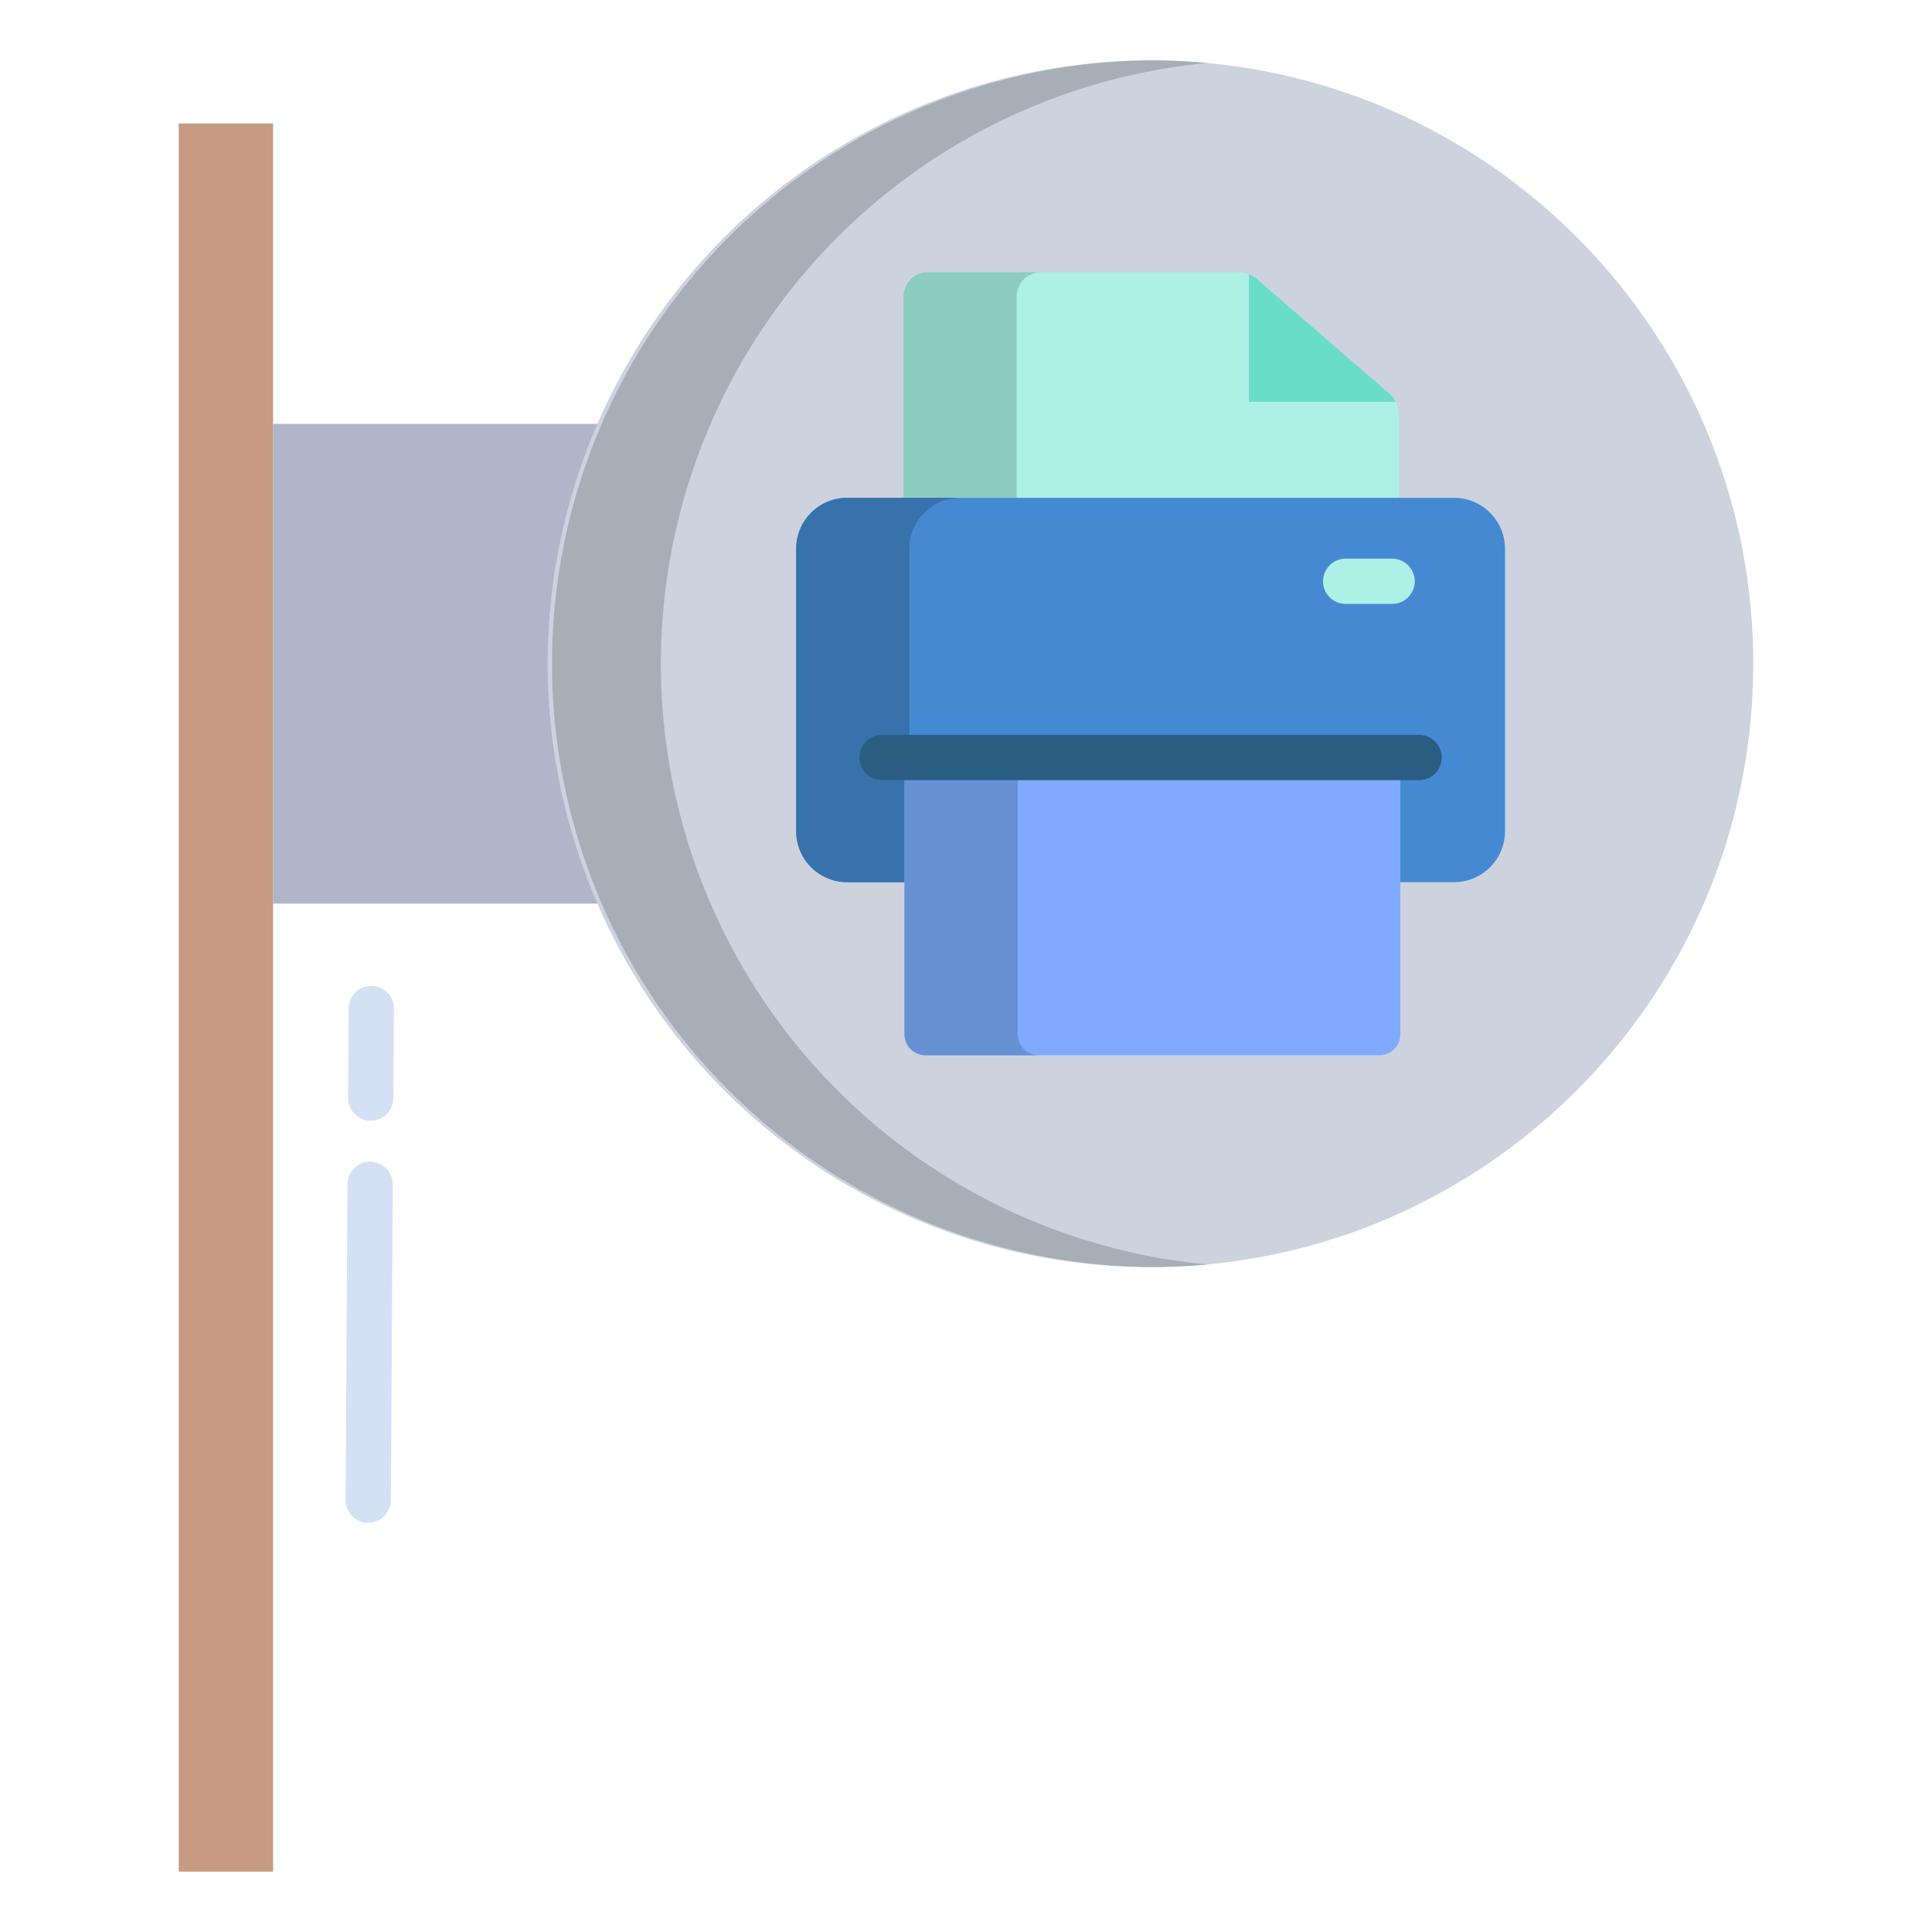 <svg id="Layer_1" height="512" viewBox="0 0 512 512" width="512" xmlns="http://www.w3.org/2000/svg" data-name="Layer 1"><path d="m72.37 112.32v127.15h87.95l.01-127.15z" fill="#b0b5ca"/><path d="m158.32 239.47a159.907 159.907 0 0 1 146.6-223.47c88.21 0 159.71 71.59 159.71 159.9s-71.5 159.89-159.71 159.89a159.749 159.749 0 0 1 -146.6-96.32z" fill="#ccd3df"/><path d="m47.37 32.71h25v463.29h-25z" fill="#c79a83"/><path d="m369.89 106.48-38.91-33.81a7.1 7.1 0 0 0 -2.7-.53h-82.43a6.429 6.429 0 0 0 -6.42 6.43v55.36h131.28v-24.12a7.1 7.1 0 0 0 -.82-3.33z" fill="#adf0e5"/><path d="m369.89 106.48h-38.91v-33.81a7.069 7.069 0 0 1 2.05 1.24l35.16 30.39a7.152 7.152 0 0 1 1.7 2.18z" fill="#6addc7"/><path d="m188.32 239.47a159.93 159.93 0 0 1 131.544-222.77c-4.921-.457-9.9-.7-14.944-.7a159.9 159.9 0 0 0 0 319.79c5.04 0 10.023-.245 14.944-.7a159.847 159.847 0 0 1 -131.544-95.62z" fill="#a7aeb7"/><path d="m275.85 72.14h-30a6.429 6.429 0 0 0 -6.42 6.43v55.36h30v-55.36a6.429 6.429 0 0 1 6.42-6.43z" fill="#8dccc0"/><path d="m385.34 131.93h-160.85a13.5 13.5 0 0 0 -13.49 13.52v74.81a13.5 13.5 0 0 0 13.49 13.52h160.85a13.505 13.505 0 0 0 13.5-13.52v-74.81a13.505 13.505 0 0 0 -13.5-13.52z" fill="#4689d3"/><path d="m241 220.26v-74.81a13.5 13.5 0 0 1 13.49-13.52h-30a13.5 13.5 0 0 0 -13.49 13.52v74.81a13.5 13.5 0 0 0 13.49 13.52h30a13.5 13.5 0 0 1 -13.49-13.52z" fill="#3773aa"/><path d="m239.71 200.75v73.34a5.559 5.559 0 0 0 5.55 5.56h120.3a5.55 5.55 0 0 0 5.54-5.56v-73.34z" fill="#80aaff"/><path d="m269.71 274.09v-73.34h-30v73.34a5.559 5.559 0 0 0 5.55 5.56h30a5.559 5.559 0 0 1 -5.55-5.56z" fill="#6791d3"/><path d="m376.074 206.753h-142.311a6 6 0 1 1 0-12h142.311a6 6 0 0 1 0 12z" fill="#2b5d82"/><path d="m368.924 160.048h-12.3a6 6 0 0 1 0-12h12.3a6 6 0 0 1 0 12z" fill="#adf0e5"/><g fill="#d4e1f4"><path d="m97.586 403.553h-.037a6 6 0 0 1 -5.964-6.036l.5-83.707a6 6 0 0 1 6-5.964h.037a6 6 0 0 1 5.964 6.036l-.5 83.707a6 6 0 0 1 -6 5.964z"/><path d="m98.243 297h-.043a6 6 0 0 1 -5.959-6.041l.162-23.75a6 6 0 0 1 6-5.959h.042a6 6 0 0 1 5.959 6.041l-.162 23.75a6 6 0 0 1 -5.999 5.959z"/></g></svg>